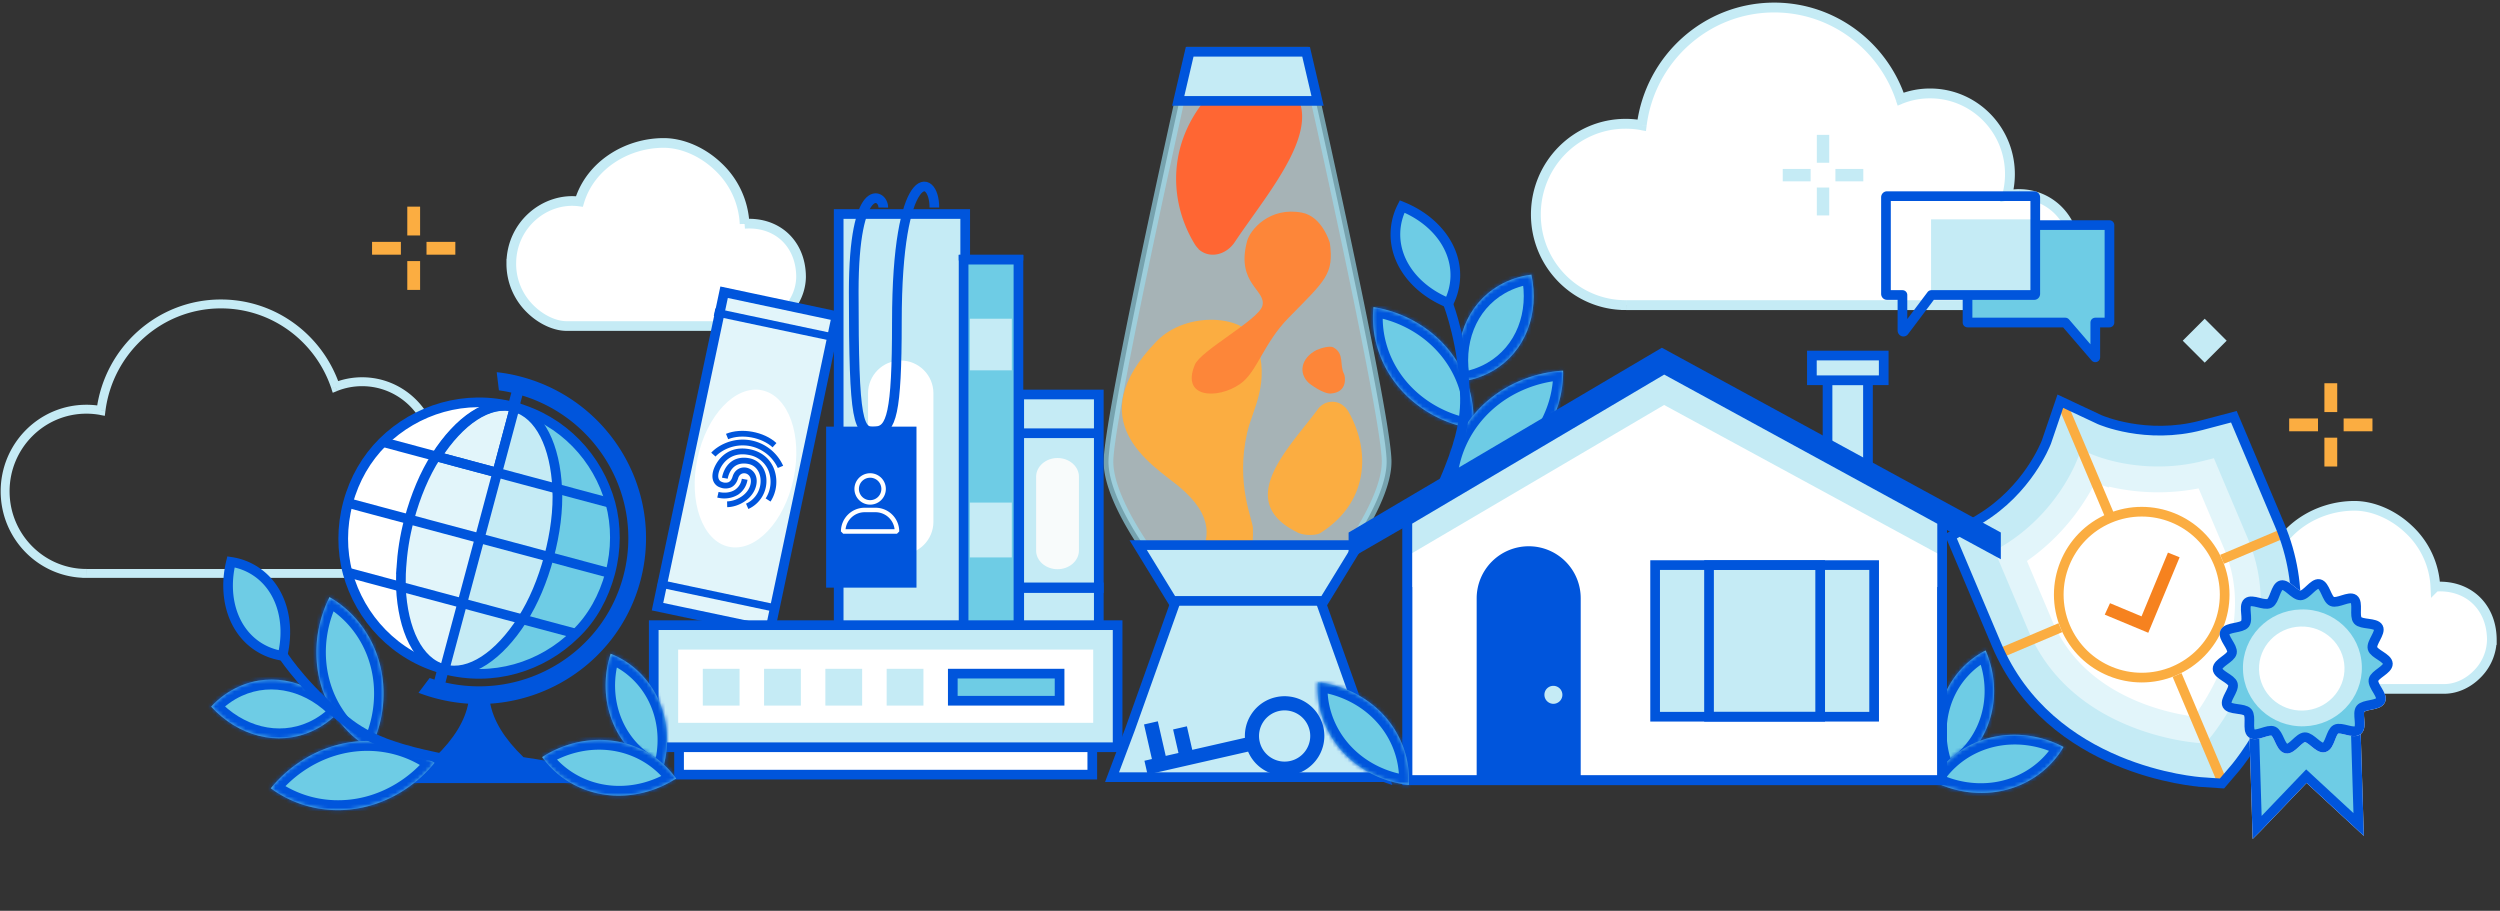 <svg xmlns="http://www.w3.org/2000/svg" width="667" height="243" fill="none" viewBox="0 0 667 243">
  <rect x="0" y="0" width="667" height="243" fill="#333333" stroke="none"/>
  <path fill="#fff" fill-rule="evenodd" d="M433.825 81.403h-.109c-13.227 0-23.946-10.829-23.946-24.187s10.719-24.191 23.946-24.191c1.441 0 2.879.13 4.296.39 2.232-17.712 17.204-31.407 35.344-31.407 15.668 0 28.978 10.221 33.747 24.419a21.116 21.116 0 0 1 7.836-1.5c11.77 0 21.313 9.625 21.313 21.526 0 1.92-.253 3.833-.753 5.688a14.798 14.798 0 1 1 3.273 29.258H433.825v.004Z" clip-rule="evenodd"/>
  <path fill="#C5EBF5" d="M433.834 81.42h1.313v-1.312h-1.313v1.312Zm4.174-47.989-.236 1.291 1.365.25.175-1.374-1.304-.166Zm69.091-7-1.243.438.438 1.312 1.286-.516-.481-1.234Zm28.396 25.718-1.269-.341-.573 2.113 2.135-.494-.293-1.278Zm3.041 29.254V80.09h-1.313v1.313h1.313Zm0 0v1.312h1.312v-1.312h-1.312Zm-104.715 0h-1.313v1.312h1.313v-1.312Zm0-1.313h-.105v2.625h.118l-.013-2.625Zm-.105 0c-12.487 0-22.634-10.23-22.634-22.874h-2.625c0 14.07 11.297 25.5 25.259 25.5V80.09Zm-22.634-22.874c0-12.65 10.147-22.879 22.634-22.879v-2.625c-13.962 0-25.259 11.433-25.259 25.504h2.625Zm22.634-22.879c1.362 0 2.721.123 4.06.368l.473-2.582a24.997 24.997 0 0 0-4.533-.411v2.625Zm5.6-.757c2.149-17.063 16.583-30.26 34.04-30.26V.696c-18.814 0-34.333 14.207-36.648 32.557l2.608.328Zm34.04-30.26c15.082 0 27.906 9.836 32.505 23.527l2.485-.836C503.406 11.297 489.615.695 473.343.695l.013 2.626Zm34.233 24.327a19.749 19.749 0 0 1 7.351-1.409v-2.625c-2.848-.003-5.67.54-8.314 1.597l.963 2.437Zm7.351-1.409c11.034 0 19.999 9.036 19.999 20.215h2.625c0-12.601-10.115-22.84-22.624-22.84v2.625Zm19.999 20.215a20.53 20.53 0 0 1-.709 5.35l2.534.683c.532-1.967.801-3.996.8-6.033h-2.625Zm.853 6.97a13.385 13.385 0 0 1 2.98-.337V50.46c-1.202 0-2.4.136-3.57.407l.59 2.555Zm2.98-.337a13.436 13.436 0 0 1 12.368 8.36 13.433 13.433 0 0 1 .994 5.146h2.625a16.057 16.057 0 0 0-15.978-16.127l-.009 2.62Zm13.362 13.506a13.43 13.43 0 0 1-13.353 13.502v2.626a16.058 16.058 0 0 0 15.978-16.128h-2.625Zm-13.353 13.502h-.215l-.039 2.626h.254v-2.626Zm-.232 0H433.834v2.626h104.715v-2.626ZM23.16 153.004h1.189v-1.189H23.16v1.189Zm3.78-43.457-.214 1.169 1.236.225.159-1.244-1.18-.15Zm62.567-6.34-1.126.397.397 1.188 1.164-.467-.435-1.118Zm25.714 23.29-1.149-.309-.519 1.914 1.934-.448-.266-1.157Zm2.754 26.491v-1.189h-1.189v1.189h1.189Zm0 0v1.189h1.189v-1.189h-1.189Zm-94.826 0h-1.19v1.189h1.19v-1.189Zm0-1.189h-.096v2.378h.107l-.012-2.378Zm-.096 0c-11.308 0-20.496-9.263-20.496-20.714H.18c0 12.742 10.23 23.092 22.873 23.092v-2.378ZM2.557 131.085c0-11.454 9.188-20.718 20.496-20.718v-2.377C10.41 107.99.18 118.343.18 131.085h2.377Zm20.496-20.718c1.233 0 2.464.111 3.677.333l.428-2.338a22.604 22.604 0 0 0-4.105-.372v2.377Zm5.072-.685C30.07 94.229 43.142 82.279 58.95 82.279v-2.377c-17.037 0-31.09 12.865-33.187 29.482l2.362.298ZM58.95 82.279c13.658 0 25.271 8.907 29.435 21.305l2.25-.757c-4.471-13.325-16.96-22.925-31.695-22.925l.011 2.377Zm31 22.03a17.877 17.877 0 0 1 6.657-1.276v-2.377a20.2 20.2 0 0 0-7.528 1.446l.871 2.207Zm6.657-1.276c9.993 0 18.111 8.182 18.111 18.305h2.377c0-11.411-9.16-20.682-20.488-20.682v2.377Zm18.111 18.305c0 1.637-.216 3.266-.642 4.846l2.294.618a20.87 20.87 0 0 0 .725-5.464h-2.377Zm.773 6.312c.885-.203 1.79-.305 2.698-.305v-2.377a14.3 14.3 0 0 0-3.233.368l.535 2.314Zm2.698-.305a12.161 12.161 0 0 1 12.1 12.231h2.378a14.544 14.544 0 0 0-14.47-14.604l-.008 2.373Zm12.1 12.231a12.161 12.161 0 0 1-12.092 12.227v2.378a14.54 14.54 0 0 0 14.47-14.605h-2.378Zm-12.092 12.227h-.194l-.036 2.378h.23v-2.378Zm-.21 0H23.16v2.378h94.827v-2.378Z"/>
  <path fill="#fff" stroke="#C5EBF5" stroke-width="2.582" d="M213.724 73.952c0-4.646-1.723-8.479-4.641-11.027-2.7-2.338-6.346-3.507-10.429-3.208a22.338 22.338 0 0 0-7.18-15.377c-4.167-3.932-9.558-6.203-14.395-6.203-9.897 0-19.598 5.989-22.494 15.618-9.032-1.205-18.171 6.131-18.171 16.6a16.852 16.852 0 0 0 5.132 12.133c2.9 2.847 6.586 4.498 9.638 4.498h49.804c3.396 0 6.578-1.624 8.893-4.016a13.228 13.228 0 0 0 3.843-9.018Zm451.101 96.815c0-4.646-1.722-8.479-4.641-11.027-2.699-2.338-6.345-3.507-10.428-3.208a22.341 22.341 0 0 0-7.18-15.377c-4.168-3.932-9.558-6.203-14.395-6.203-9.898 0-19.599 5.989-22.495 15.618-9.032-1.205-18.17 6.131-18.17 16.6a16.836 16.836 0 0 0 5.131 12.133c2.901 2.847 6.587 4.498 9.639 4.498h49.804c3.396 0 6.577-1.624 8.893-4.016a13.222 13.222 0 0 0 3.842-9.018Z"/>
  <path fill="#0055DC" fill-rule="evenodd" d="M139.132 100.541c23.887 6.401 38.067 30.772 31.719 54.466-6.342 23.667-30.835 37.676-54.695 31.283a45.756 45.756 0 0 1-4.499-1.456l2.967-3.944 1.29.429.6-2.237c-.549-.258-.901-.52-.838-.754a78.22 78.22 0 0 0 4.877 1.307c-.063.234-.498.285-1.103.234l-.599 2.237c20.87 4.756 41.904-7.671 47.438-28.322 5.54-20.676-6.463-41.955-26.922-48.246l-.599 2.237c.549.259.9.52.838.754a53.032 53.032 0 0 0-4.877-1.307c.063-.234.498-.284 1.102-.234l.6-2.237c-1.108-.269-2.211-.453-3.321-.611l-.586-4.84a42.28 42.28 0 0 1 6.608 1.241Z" clip-rule="evenodd"/>
  <path fill="#0055DC" fill-rule="evenodd" d="M139.662 202.011c3.006.606 12.747 1.08 13.498 6.088h-50.609c.751-5.008 10.492-5.508 13.497-6.088 5.099-4.902 8.077-9.778 8.936-14.654.939.053 1.905.106 2.871.106s1.932-.027 2.872-.106c.858 4.876 3.837 9.752 8.935 14.654Z" clip-rule="evenodd"/>
  <path fill="#0055DC" fill-rule="evenodd" d="M102.182 208.098h51.342c.245 0 .463.162.463.344v.485h-52.268v-.485c0-.182.218-.344.463-.344Z" clip-rule="evenodd"/>
  <path fill="#fff" d="m92.838 134.193 16.333 4.376c1.68-6.269 4.141-12.153 7.161-16.825l-14.023-3.757c-4.505 4.274-7.747 9.771-9.47 16.206Z"/>
  <path fill="#fff" d="m109.171 138.57-16.333-4.377c-1.68 6.269-1.666 12.816-.067 18.726l14.024 3.757c.067-1.573.015-3.355.082-4.928.446-4.302 1.056-8.559 2.294-13.178Zm-6.865-20.583 14.024 3.757c6.084-9.51 13.924-15.012 20.854-13.156-12.869-3.448-25.944.475-34.878 9.399Z"/>
  <path fill="#fff" d="m107.003 156.554-14.024-3.757c3.32 12.029 12.638 22.129 25.671 25.622-6.973-1.692-11.221-10.257-11.647-21.865Z"/>
  <path fill="#E2F5FA" d="m109.17 138.569 18.808 5.039 4.686-17.488-16.168-4.332c-3.02 4.672-5.602 10.346-7.326 16.781Z"/>
  <path fill="#E2F5FA" d="m127.977 143.607-18.808-5.039c-1.194 4.454-2.058 8.997-2.294 13.178-.112 1.738-.059 3.521-.082 4.929l16.333 4.376 4.686-17.488.165.044Z"/>
  <path fill="#E2F5FA" d="m123.336 160.931-16.168-4.333c.514 11.278 4.553 19.964 11.482 21.821l4.686-17.488Z"/>
  <path fill="#E2F5FA" stroke="#0055DC" stroke-width="2.582" d="M137.348 108.632c-6.93-1.857-14.77 3.646-20.854 13.156l16.168 4.332 4.686-17.488Z"/>
  <path fill="#C5EBF5" d="m123.336 160.932-4.686 17.488c6.929 1.857 14.769-3.646 20.854-13.156l-16.168-4.332Z"/>
  <path fill="#C5EBF5" d="m127.978 143.609-4.686 17.488 16.168 4.332c3.021-4.672 5.481-10.555 7.161-16.825l-18.643-4.995Zm4.687-17.489-4.686 17.488 18.808 5.04c1.68-6.27 2.49-12.595 2.211-18.151l-16.333-4.377Z"/>
  <path fill="#C5EBF5" d="m137.351 108.633-4.686 17.488 16.169 4.332c-.471-11.443-4.553-19.964-11.483-21.82Z"/>
  <path fill="#6ECCE5" d="M137.348 108.633c6.929 1.857 10.967 10.542 11.482 21.82l14.023 3.758c-3.11-12.151-12.637-22.13-25.505-25.578Zm2.155 56.63c-6.085 9.51-13.925 15.013-20.854 13.156 13.033 3.492 26.153-.596 35.042-9.354l-14.188-3.802Zm0 0 14.024 3.757c4.505-4.274 7.625-9.981 9.305-16.25l-16.333-4.376c-1.603 6.643-4.02 12.361-6.996 16.869Z"/>
  <path fill="#6ECCE5" d="m162.852 134.21-14.023-3.758c.279 5.557-.531 11.882-2.211 18.151l16.333 4.377c1.724-6.435 1.665-12.816-.099-18.77Z"/>
  <path stroke="#0055DC" stroke-miterlimit="10" stroke-width="2.582" d="M92.836 134.192c-1.68 6.27-1.665 12.816-.066 18.726 3.32 12.03 12.637 22.13 25.671 25.622 13.033 3.493 26.153-.596 35.042-9.354 4.505-4.274 7.626-9.981 9.305-16.25 1.68-6.269 1.666-12.816.067-18.726-3.32-12.029-12.637-22.13-25.671-25.622-13.033-3.492-26.153.596-35.042 9.354-4.34 4.319-7.582 9.816-9.306 16.25Z"/>
  <path stroke="#0055DC" stroke-miterlimit="10" stroke-width="2.582" d="M107.042 151.791c-.112 1.738-.059 3.521-.083 4.929.515 11.278 4.553 19.964 11.483 21.82 6.929 1.857 14.769-3.646 20.854-13.156 3.02-4.672 5.48-10.555 7.16-16.824 1.68-6.27 2.491-12.595 2.212-18.152-.515-11.278-4.554-19.963-11.483-21.82-6.929-1.857-14.769 3.646-20.854 13.156-3.02 4.672-5.481 10.556-7.16 16.825-1.238 4.619-1.848 8.876-2.129 13.222Z"/>
  <path stroke="#0055DC" stroke-miterlimit="10" stroke-width="2.582" d="m162.953 152.979-16.333-4.376-18.643-4.995-18.808-5.04-16.333-4.376"/>
  <path stroke="#0055DC" stroke-miterlimit="10" stroke-width="2.582" d="m137.348 108.632-4.686 17.488-4.686 17.488-4.642 17.323-4.686 17.488"/>
  <path stroke="#0055DC" stroke-miterlimit="10" stroke-width="2.582" d="m162.855 134.21-14.023-3.758-16.168-4.332-16.333-4.376-14.024-3.758m51.22 51.035-14.023-3.757-16.168-4.332-16.333-4.377-14.024-3.757"/>
  <path fill="#E2F5FA" stroke="#99DBED" stroke-width="2.582" d="m369.947 122.738.001.005c.098 2.939-.813 6.411-2.327 10.045-1.505 3.614-3.563 7.284-5.651 10.585a119.943 119.943 0 0 1-8.015 11.141h-42.211a109.814 109.814 0 0 1-2.246-2.859 119.943 119.943 0 0 1-5.769-8.282c-2.089-3.301-4.146-6.971-5.651-10.585-1.514-3.633-2.425-7.106-2.327-10.044.118-3.496 1.536-12.078 3.639-23.126 2.093-10.995 4.84-24.306 7.572-37.171a4344.561 4344.561 0 0 1 7.484-34.474 4556.34 4556.34 0 0 1 2.455-11.037l.687-3.061.016-.07h30.491l.016.07.689 3.062a4017.33 4017.33 0 0 1 2.461 11.037 4194.434 4194.434 0 0 1 7.498 34.473c2.737 12.865 5.485 26.176 7.575 37.17 2.101 11.049 3.51 19.629 3.613 23.121Z" opacity=".66"/>
  <path fill="#FBAD41" d="M334.286 141.024c.122 4.764-.611 9.04-2.81 11.605-.794.916-1.771 1.588-2.993 2.077-.855.305-1.771.427-2.626.427-20.523-.366 8.856-8.795-11.544-25.531-7.086-5.741-26.387-17.285-5.742-38.541 8.124-8.368 24.188-7.024 26.692.366 3.665 10.934-1.038 17.591-2.504 23.943-3.176 13.865 1.527 23.272 1.527 25.654Z"/>
  <path fill="#F63" d="M319.747 66.385a6.602 6.602 0 0 1-.978-1.222c-8.062-13.193-7.39-32.066 9.895-45.443 1.222-1.1 5.986-1.954 8.49-.733.122.061.184.122.306.122 21.927 8.551 2.26 30.051-8.002 45.443-2.382 3.604-6.902 4.52-9.711 1.894.061 0 0-.061 0-.061Z"/>
  <path fill="#FBAD41" d="M358.96 108.714c.244.305.489.611.733.977 6.047 10.506 5.558 24.31-7.391 32.494-.916.672-4.459.855-6.352-.244a.462.462 0 0 0-.244-.122c-16.37-8.429-1.711-22.355 5.924-32.678 1.772-2.382 5.192-2.626 7.208-.488.061 0 .122 0 .122.061Z"/>
  <path fill="#FD8639" d="M347.355 56.734c5.436 1.038 7.39 7.94 7.452 8.063 1.099 8.368-1.1 9.895-10.995 19.973-6.78 6.902-8.429 14.598-13.01 17.713-5.924 4.092-15.758 3.787-12.032-5.131 1.405-3.726 16.919-11.972 18.018-15.697 1.222-4.276-7.085-5.864-4.092-17.225.794-3.176 6.108-9.345 14.659-7.696Zm7.763 48.253c-2.077.183-5.742-2.626-5.864-2.749-2.993-2.687-2.076-6.78 2.016-8.856 1.221-.55 3.665-1.222 4.52-.672 2.993 1.71 1.527 4.703 2.809 7.085.245.428 1.161 4.826-3.481 5.192Z"/>
  <path fill="#C5EBF5" stroke="#0055DC" stroke-width="2.582" d="M346.007 13.805h2.457l3.062 13.115h-37.18l3.062-13.115h28.599Zm23.301 193.543H296.69l4.791-12.73.004-.01.004-.011 12.339-34.571.204-.571-.31-.522-7.799-13.136h54.152l-7.799 13.136-.31.522.204.571 12.339 34.571.003.011.004.01 4.792 12.73Z"/>
  <path fill="#C5EBF5" stroke="#0055DC" stroke-width="2.582" d="m362.394 145.431-9.121 14.886h-40.488l-9.121-14.886h58.73Z"/>
  <path fill="#C5EBF5" d="M488.038 35.981h-3.308v7.441h3.308v-7.441Zm9.095 9.095h-7.442v3.307h7.442v-3.307Zm-9.095 4.96h-3.308v7.441h3.308v-7.44Zm-4.96-4.96h-7.441v3.307h7.441v-3.307Z"/>
  <path fill="#FBAD41" d="M112.082 55.132h-3.418v7.69h3.418v-7.69Zm9.401 9.398h-7.69v3.419h7.69V64.53Zm-9.401 5.128h-3.418v7.69h3.418v-7.69Zm-5.126-5.128h-7.69v3.419h7.69V64.53Zm516.614 37.718h-3.418v7.69h3.418v-7.69Zm9.402 9.399h-7.691v3.418h7.691v-3.418Zm-9.402 5.127h-3.418v7.691h3.418v-7.691Zm-5.126-5.127h-7.69v3.418h7.69v-3.418Z"/>
  <mask id="a" fill="#fff">
    <path fill-rule="evenodd" d="M519.082 206.159c-3.944-9.088-2.759-19.863 3.868-27.339a22.957 22.957 0 0 1 6.818-5.278c3.944 9.088 2.759 19.862-3.868 27.338a22.977 22.977 0 0 1-6.818 5.279Z" clip-rule="evenodd"/>
  </mask>
  <path fill="#6ECCE5" fill-rule="evenodd" d="M519.082 206.159c-3.944-9.088-2.759-19.863 3.868-27.339a22.957 22.957 0 0 1 6.818-5.278c3.944 9.088 2.759 19.862-3.868 27.338a22.977 22.977 0 0 1-6.818 5.279Z" clip-rule="evenodd"/>
  <path fill="#0055DC" d="m519.082 206.159-2.304 1.078 1.075 2.477 2.342-1.186-1.113-2.369Zm10.686-32.617 2.304-1.079-1.075-2.477-2.342 1.187 1.113 2.369Zm-8.381 31.539c-3.565-8.212-2.456-17.838 3.424-24.471l-3.722-3.58c-7.374 8.319-8.636 20.242-4.311 30.207l4.609-2.156Zm3.424-24.471a20.448 20.448 0 0 1 6.069-4.7l-2.225-4.737a25.498 25.498 0 0 0-7.566 5.857l3.722 3.58Zm2.652-5.99c3.565 8.211 2.456 17.837-3.424 24.471l3.722 3.579c7.374-8.319 8.636-20.242 4.311-30.207l-4.609 2.157Zm-3.424 24.471a20.444 20.444 0 0 1-6.069 4.699l2.225 4.738a25.502 25.502 0 0 0 7.566-5.858l-3.722-3.579Z" mask="url(#a)"/>
  <mask id="b" fill="#fff">
    <path fill-rule="evenodd" d="M515.504 208.314c4.985-8.54 14.944-13.563 25.862-11.996a28.572 28.572 0 0 1 9.185 2.969c-4.985 8.539-14.943 13.562-25.861 11.995a28.568 28.568 0 0 1-9.186-2.968Z" clip-rule="evenodd"/>
  </mask>
  <path fill="#6ECCE5" fill-rule="evenodd" d="M515.504 208.314c4.985-8.54 14.944-13.563 25.862-11.996a28.572 28.572 0 0 1 9.185 2.969c-4.985 8.539-14.943 13.562-25.861 11.995a28.568 28.568 0 0 1-9.186-2.968Z" clip-rule="evenodd"/>
  <path fill="#0055DC" d="m515.504 208.314-2.227-1.408-1.388 2.378 2.534 1.325 1.081-2.295Zm35.047-9.027 2.227 1.407 1.388-2.378-2.534-1.325-1.081 2.296Zm-32.82 10.434c4.489-7.689 13.489-12.254 23.406-10.831l.457-5.143c-11.919-1.711-22.835 3.769-28.317 13.159l4.454 2.815Zm23.406-10.831a25.923 25.923 0 0 1 8.334 2.692l2.161-4.591a31.229 31.229 0 0 0-10.038-3.244l-.457 5.143Zm7.188-1.011c-4.489 7.689-13.49 12.255-23.407 10.831l-.457 5.144c11.919 1.711 22.835-3.769 28.317-13.16l-4.453-2.815Zm-23.407 10.831a25.908 25.908 0 0 1-8.333-2.691l-2.162 4.59a31.238 31.238 0 0 0 10.038 3.245l.457-5.144Z" mask="url(#b)"/>
  <path fill="#C5EBF5" stroke="#0055DC" stroke-width="2.582" d="M257.518 57.097h-33.761v110.254h33.761V57.097Z"/>
  <path fill="#fff" d="M240.317 147.947c4.818 0 8.718-3.947 8.718-8.719v-34.323c0-4.818-3.946-8.719-8.718-8.719-4.818 0-8.719 3.947-8.719 8.719v34.323c-.046 4.772 3.901 8.719 8.719 8.719Z"/>
  <path fill="#E2F5FA" stroke="#0055DC" stroke-width="2.582" d="m223.175 84.337-29.987-6.37-17.767 83.892 30.036 6.333 17.718-83.855Z"/>
  <path fill="#0055DC" d="m190.863 82.282 32.68 6.919-.425 2.008-32.68-6.919.425-2.008Zm-15.138 72.348 32.048 6.785-.416 1.967-32.049-6.785.417-1.967Z"/>
  <path fill="#fff" d="M194.482 145.879c-7.079-1.498-10.839-12.059-8.398-23.587 2.44-11.528 10.157-19.659 17.236-18.16 7.078 1.498 10.838 12.059 8.398 23.587-2.441 11.528-10.158 19.659-17.236 18.16Z"/>
  <path fill="#0055DC" d="M220.41 113.826h24.108v42.957H220.41z"/>
  <path stroke="#0055DC" stroke-miterlimit="10" stroke-width="2.582" d="M249.289 55.378c0-9.725-10.001-10.947-10.001 30.506 0 24.685-1.514 28.808-5.578 29.221-4.741.505-5.936-1.97-5.936-37.249 0-30.004 7.928-26.24 7.889-22.478"/>
  <path fill="#0055DC" d="m194.277 117.178-.582-1.43c4.123-1.697 10.162-.593 13.46 2.461l-1.033 1.138c-2.914-2.681-8.22-3.651-11.845-2.169Z"/>
  <path fill="#0055DC" d="M200.366 117.49a11.854 11.854 0 0 1 8.578 6.784l-1.43.583a10.433 10.433 0 0 0-7.426-5.846c-4.56-.834-7.997 1.467-9.183 2.798l-1.148-1.023c1.377-1.559 5.376-4.252 10.609-3.296Z"/>
  <path fill="#0055DC" d="M199.936 119.838c3.006.55 5.298 2.316 6.45 4.974a9.712 9.712 0 0 1-.809 9.002l-1.301-.834a8.16 8.16 0 0 0 .694-7.555 6.93 6.93 0 0 0-5.312-4.067c-5.287-.966-7.505 3.11-7.913 4.763-.476 1.939.602 2.376.811 2.438l.118.045a2.346 2.346 0 0 0 1.692.046c.484-.222.851-.724 1.085-1.49.64-2.102 2.456-2.693 3.847-2.352 1.53.374 2.966 1.928 2.502 4.467-.669 3.66-4.567 5.991-7.781 6.039l-.032-1.545c2.272-.028 5.731-1.698 6.293-4.772.285-1.562-.471-2.474-1.347-2.685-.688-.169-1.631.071-2.005 1.298-.374 1.228-1.026 2.044-1.941 2.454a3.865 3.865 0 0 1-2.889-.03c-.968-.291-2.532-1.531-1.855-4.266.507-2.064 3.232-7.111 9.693-5.93Z"/>
  <path fill="#0055DC" d="M202.893 127.609c-.257-2.073-1.477-3.502-3.286-3.833-4.252-.777-5.253 2.826-5.458 3.947l-1.52-.278c.532-2.907 2.749-6.013 7.256-5.189 2.474.453 4.213 2.436 4.556 5.153a8.21 8.21 0 0 1-4.777 8.388l-.625-1.415a6.647 6.647 0 0 0 3.854-6.773Z"/>
  <path fill="#0055DC" d="M196.101 130.672a4.259 4.259 0 0 0 1.814-2.94l1.52.278a5.832 5.832 0 0 1-2.486 3.948 7.129 7.129 0 0 1-5.171.877l-.414-.076.35-1.507c1.643.379 3.244.169 4.387-.58Z"/>
  <path fill="#fff" d="M233.59 135.462h-2.896a6.34 6.34 0 0 0-6.335 6.332l.599.598h14.362l.599-.598a6.342 6.342 0 0 0-6.329-6.332Zm-7.998 5.733a5.146 5.146 0 0 1 5.102-4.536h2.896a5.141 5.141 0 0 1 5.087 4.536h-13.085Zm6.562-6.558a4.192 4.192 0 0 0 3.87-2.586 4.186 4.186 0 0 0-.908-4.565 4.19 4.19 0 0 0-4.565-.908 4.184 4.184 0 0 0-2.586 3.87 4.188 4.188 0 0 0 4.189 4.189Zm0-7.181a2.988 2.988 0 0 1 2.764 1.847 2.992 2.992 0 1 1-2.764-1.847Z"/>
  <mask id="c" fill="#fff">
    <path fill-rule="evenodd" d="M98.84 199.776c5.397-10.832 4.645-24.051-2.959-33.598a28.065 28.065 0 0 0-7.978-6.879c-5.398 10.833-4.646 24.052 2.958 33.599a28.048 28.048 0 0 0 7.978 6.878Z" clip-rule="evenodd"/>
  </mask>
  <path fill="#6ECCE5" fill-rule="evenodd" d="M98.84 199.776c5.397-10.832 4.645-24.051-2.959-33.598a28.065 28.065 0 0 0-7.978-6.879c-5.398 10.833-4.646 24.052 2.958 33.599a28.048 28.048 0 0 0 7.978 6.878Z" clip-rule="evenodd"/>
  <path fill="#0055DC" d="m98.84 199.776 2.244 1.199-1.204 2.416-2.276-1.308 1.236-2.307Zm-10.937-40.477-2.245-1.198 1.205-2.416 2.275 1.307-1.235 2.307Zm8.692 39.279c4.972-9.977 4.235-22.045-2.666-30.711l3.905-3.378c8.305 10.427 9.073 24.798 3.25 36.486l-4.489-2.397Zm-2.666-30.711a25.54 25.54 0 0 0-7.262-6.261l2.471-4.614a30.592 30.592 0 0 1 8.696 7.497l-3.905 3.378Zm-3.782-7.37c-4.971 9.977-4.235 22.046 2.667 30.711l-3.906 3.379c-8.305-10.428-9.073-24.798-3.25-36.486l4.489 2.396Zm2.667 30.711a25.508 25.508 0 0 0 7.261 6.261l-2.471 4.614a30.587 30.587 0 0 1-8.696-7.496l3.906-3.379Z" mask="url(#c)"/>
  <mask id="d" fill="#fff">
    <path fill-rule="evenodd" d="M115.931 203.521c-9.718-7.175-23.317-8.002-34.81-.972a34.902 34.902 0 0 0-8.873 7.765c9.718 7.175 23.317 8.002 34.81.971a34.878 34.878 0 0 0 8.873-7.764Z" clip-rule="evenodd"/>
  </mask>
  <path fill="#6ECCE5" fill-rule="evenodd" d="M115.931 203.521c-9.718-7.175-23.317-8.002-34.81-.972a34.902 34.902 0 0 0-8.873 7.765c9.718 7.175 23.317 8.002 34.81.971a34.878 34.878 0 0 0 8.873-7.764Z" clip-rule="evenodd"/>
  <path fill="#0055DC" d="m115.931 203.521 1.489-2.173 2.215 1.635-1.804 2.219-1.9-1.681Zm-43.683 6.793-1.489 2.173-2.215-1.636 1.804-2.218 1.9 1.681Zm42.193-4.62c-8.925-6.59-21.463-7.376-32.094-.873l-2.453-4.544c12.356-7.558 27.016-6.689 37.526 1.071l-2.979 4.346Zm-32.094-.873a32.258 32.258 0 0 0-8.199 7.174l-3.8-3.362a37.545 37.545 0 0 1 9.546-8.356l2.453 4.544Zm-8.61 3.32c8.925 6.59 21.464 7.375 32.095.872l2.452 4.544c-12.356 7.559-27.015 6.69-37.525-1.07l2.978-4.346Zm32.095.872a32.228 32.228 0 0 0 8.198-7.173l3.801 3.362a37.56 37.56 0 0 1-9.547 8.355l-2.452-4.544Z" mask="url(#d)"/>
  <mask id="e" fill="#fff">
    <path fill-rule="evenodd" d="M56.33 188.531c7.178 7.815 17.69 10.754 26.967 6.528 2.788-1.27 5.232-3.081 7.283-5.292-7.177-7.815-17.689-10.755-26.966-6.529-2.79 1.27-5.232 3.081-7.283 5.293Z" clip-rule="evenodd"/>
  </mask>
  <path fill="#6ECCE5" fill-rule="evenodd" d="M56.33 188.531c7.178 7.815 17.69 10.754 26.967 6.528 2.788-1.27 5.232-3.081 7.283-5.292-7.177-7.815-17.689-10.755-26.966-6.529-2.79 1.27-5.232 3.081-7.283 5.293Z" clip-rule="evenodd"/>
  <path fill="#0055DC" d="m56.33 188.531-1.858 1.865-1.648-1.794 1.728-1.864 1.779 1.793Zm34.25 1.236 1.858-1.866 1.648 1.795-1.727 1.863-1.78-1.792Zm-32.39-3.102c6.617 7.206 16.062 9.682 24.18 5.985l1.854 4.819c-10.438 4.753-22.015 1.351-29.752-7.073l3.717-3.731Zm24.18 5.985c2.458-1.12 4.614-2.717 6.43-4.675l3.559 3.584c-2.286 2.464-5.016 4.49-8.135 5.91l-1.855-4.819Zm6.351-1.018c-6.618-7.206-16.063-9.682-24.18-5.985l-1.854-4.819c10.437-4.753 22.015-1.351 29.751 7.073l-3.717 3.731Zm-24.18-5.985c-2.459 1.12-4.615 2.717-6.431 4.676l-3.558-3.585c2.285-2.464 5.016-4.489 8.135-5.91l1.854 4.819Z" mask="url(#e)"/>
  <path stroke="#0055DC" stroke-linecap="square" stroke-linejoin="round" stroke-width="2.582" d="M75.81 175.295s6.349 9.632 17.628 18c11.635 8.632 27.98 8.307 35.048 12.388l.045.026"/>
  <path fill="#6ECCE5" fill-rule="evenodd" d="M61.626 149.908c-2.19 9.027.309 17.996 7.086 22.505a16.373 16.373 0 0 0 6.644 2.552c2.189-9.027-.31-17.997-7.087-22.505a16.358 16.358 0 0 0-6.643-2.552Z" clip-rule="evenodd"/>
  <path fill="#0055DC" d="m61.626 149.908-1.25-.311.278-1.147 1.16.177-.188 1.281Zm13.73 25.057 1.25.31-.278 1.147-1.16-.176.188-1.281Zm-12.48-24.747c-2.1 8.662.348 16.993 6.543 21.115l-1.414 2.16c-7.36-4.896-9.906-14.504-7.63-23.896l2.5.621Zm6.543 21.115a15.083 15.083 0 0 0 6.126 2.351l-.378 2.562a17.662 17.662 0 0 1-7.162-2.753l1.414-2.16Zm4.687 3.321c2.1-8.662-.349-16.993-6.544-21.114l1.414-2.16c7.36 4.895 9.907 14.503 7.63 23.895l-2.5-.621Zm-6.544-21.114a15.068 15.068 0 0 0-6.125-2.351l.377-2.562a17.633 17.633 0 0 1 7.162 2.753l-1.414 2.16Z"/>
  <mask id="f" fill="#fff">
    <path fill-rule="evenodd" d="M392.988 114.384c-11.95-1.915-22.262-10.22-25.6-21.959a28.059 28.059 0 0 1-.95-10.492c11.949 1.916 22.261 10.221 25.599 21.96a28.036 28.036 0 0 1 .951 10.491Z" clip-rule="evenodd"/>
  </mask>
  <path fill="#6ECCE5" fill-rule="evenodd" d="M392.988 114.384c-11.95-1.915-22.262-10.22-25.6-21.959a28.059 28.059 0 0 1-.95-10.492c11.949 1.916 22.261 10.221 25.599 21.96a28.036 28.036 0 0 1 .951 10.491Z" clip-rule="evenodd"/>
  <path fill="#0055DC" d="m392.988 114.384-.332 2.522 2.666.428.261-2.612-2.595-.338Zm-26.55-32.45.331-2.523-2.665-.427-.261 2.612 2.595.337Zm26.882 29.928c-11.006-1.764-20.392-9.387-23.422-20.042l-5.02 1.21c3.646 12.822 14.885 21.81 27.778 23.876l.664-5.044ZM369.898 91.82a25.524 25.524 0 0 1-.865-9.549l-5.19-.675a30.573 30.573 0 0 0 1.035 11.434l5.02-1.21Zm-3.792-7.364c11.006 1.764 20.391 9.386 23.421 20.042l5.02-1.21c-3.646-12.822-14.884-21.81-27.778-23.877l-.663 5.045Zm23.421 20.042a25.523 25.523 0 0 1 .866 9.548l5.19.676a30.591 30.591 0 0 0-1.036-11.434l-5.02 1.21Z" mask="url(#f)"/>
  <mask id="g" fill="#fff">
    <path fill-rule="evenodd" d="M386.084 130.461c-.179-12.078 7.063-23.617 19.469-28.872a34.892 34.892 0 0 1 11.479-2.696c.179 12.078-7.063 23.617-19.469 28.872a34.892 34.892 0 0 1-11.479 2.696Z" clip-rule="evenodd"/>
  </mask>
  <path fill="#6ECCE5" fill-rule="evenodd" d="M386.084 130.461c-.179-12.078 7.063-23.617 19.469-28.872a34.892 34.892 0 0 1 11.479-2.696c.179 12.078-7.063 23.617-19.469 28.872a34.892 34.892 0 0 1-11.479 2.696Z" clip-rule="evenodd"/>
  <path fill="#0055DC" d="m386.084 130.461-2.634-.054.041 2.753 2.854-.175-.261-2.524Zm30.948-31.568 2.634.054-.041-2.753-2.854.176.261 2.523Zm-28.315 31.622c-.164-11.093 6.495-21.746 17.969-26.606l-2.267-4.64c-13.337 5.65-21.162 18.076-20.969 31.138l5.267.108Zm17.969-26.606a32.218 32.218 0 0 1 10.607-2.492l-.522-5.047a37.55 37.55 0 0 0-12.352 2.9l2.267 4.639Zm7.713-5.07c.164 11.093-6.495 21.746-17.97 26.606l2.268 4.639c13.337-5.649 21.162-18.075 20.969-31.137l-5.267-.108Zm-17.97 26.606a32.206 32.206 0 0 1-10.606 2.492l.522 5.048a37.56 37.56 0 0 0 12.352-2.901l-2.268-4.639Z" mask="url(#g)"/>
  <mask id="h" fill="#fff">
    <path fill-rule="evenodd" d="M408.584 73.267c2.178 10.385-1.549 20.643-10.385 25.729-2.655 1.528-5.549 2.461-8.541 2.842-2.178-10.385 1.549-20.644 10.385-25.73 2.655-1.528 5.549-2.46 8.541-2.841Z" clip-rule="evenodd"/>
  </mask>
  <path fill="#6ECCE5" fill-rule="evenodd" d="M408.584 73.267c2.178 10.385-1.549 20.643-10.385 25.729-2.655 1.528-5.549 2.461-8.541 2.842-2.178-10.385 1.549-20.644 10.385-25.73 2.655-1.528 5.549-2.46 8.541-2.841Z" clip-rule="evenodd"/>
  <path fill="#0055DC" d="m408.584 73.267 2.598-.426-.5-2.385-2.52.321.422 2.49Zm-18.926 28.571-2.599.425.501 2.385 2.52-.321-.422-2.489Zm16.327-28.146c2.009 9.576-1.475 18.698-9.206 23.147l2.84 4.313c9.94-5.721 13.912-17.117 11.563-28.31l-5.197.85Zm-9.206 23.147c-2.341 1.348-4.893 2.172-7.543 2.51l.844 4.978c3.334-.424 6.569-1.466 9.539-3.175l-2.84-4.313Zm-4.522 4.573c-2.009-9.576 1.475-18.697 9.205-23.147l-2.839-4.313c-9.941 5.722-13.912 17.117-11.564 28.311l5.198-.851Zm9.205-23.147c2.342-1.347 4.894-2.171 7.544-2.509l-.844-4.979c-3.334.424-6.57 1.466-9.539 3.175l2.839 4.313Z" mask="url(#h)"/>
  <path stroke="#0055DC" stroke-linecap="square" stroke-linejoin="round" stroke-width="2.582" d="M386.483 81.408s4.138 10.768 4.378 24.811c.249 14.485-9.529 27.588-10.324 35.71l-.005.052"/>
  <path fill="#6ECCE5" fill-rule="evenodd" d="M374.094 55.098c8.615 3.473 14.456 10.725 14.179 18.86a16.372 16.372 0 0 1-1.792 6.89c-8.616-3.474-14.457-10.726-14.179-18.862a16.372 16.372 0 0 1 1.792-6.888Z" clip-rule="evenodd"/>
  <path fill="#0055DC" d="m374.094 55.098.475-1.198-1.095-.44-.531 1.045 1.151.593Zm12.387 25.75-.475 1.197 1.094.44.532-1.046-1.151-.591Zm-12.862-24.553c8.267 3.333 13.618 10.173 13.364 17.61l2.579.107c.302-8.834-6.029-16.498-14.993-20.112l-.95 2.395Zm13.364 17.61a15.074 15.074 0 0 1-1.654 6.35l2.303 1.184a17.64 17.64 0 0 0 1.93-7.427l-2.579-.107Zm-.028 5.745c-8.267-3.333-13.617-10.173-13.363-17.61l-2.58-.107c-.302 8.834 6.03 16.498 14.994 20.112l.949-2.395Zm-13.363-17.61a15.089 15.089 0 0 1 1.653-6.35l-2.302-1.184a17.642 17.642 0 0 0-1.931 7.427l2.58.107Z"/>
  <path fill="#C5EBF5" stroke="#0055DC" stroke-miterlimit="10" stroke-width="1.291" d="M587.684 208.683c-1.661-.105-40.76-2.967-55.035-36.721l-12.194-28.835 7.692-4.631c12.853-7.717 17.598-19.992 17.83-20.566l3.715-10.889 10.498 4.926c.057.023 12.329 5.435 27.118 1.51l8.681-2.292 12.194 28.834c14.275 33.754-10.908 63.801-11.99 65.066l-3.37 3.945-5.139-.347Z"/>
  <path fill="#fff" stroke="#E2F5FA" stroke-width="6.885" d="m557.103 124.631.039-.093.075.03c.479.192 1.151.445 1.997.726a50.626 50.626 0 0 0 7.037 1.766c5.74 1.022 13.626 1.47 22.389-.745l7.868 18.606c5.37 12.696 3.233 24.869-.513 34.203-3.404 8.478-8.045 14.362-9.128 15.673-1.695-.136-9.149-.905-17.603-4.369-9.306-3.814-19.528-10.761-24.898-23.457l-7.868-18.606c7.678-4.739 12.836-10.716 16.097-15.548a51.896 51.896 0 0 0 3.636-6.273c.389-.8.676-1.451.872-1.913Z"/>
  <path stroke="#FBAD41" stroke-width="2.582" d="m549.91 106.949 12.822 30.319m18.112 42.821 12.161 28.757m-.161-59.625 16.253-6.873m-75.64 31.987 16.254-6.873"/>
  <path stroke="#0055DC" stroke-miterlimit="10" stroke-width="2.582" d="M587.688 208.682c-1.661-.105-40.76-2.967-55.035-36.721l-12.194-28.834 7.692-4.632c12.853-7.717 17.598-19.992 17.83-20.566l3.715-10.889 10.498 4.926c.057.023 12.329 5.435 27.118 1.51l8.681-2.292 12.194 28.834c14.275 33.755-10.908 63.801-11.99 65.066l-3.371 3.945-5.138-.347Z"/>
  <circle cx="571.411" cy="158.654" r="22.126" stroke="#FBAD41" stroke-width="2.582" transform="rotate(-22.923 571.411 158.654)"/>
  <path fill="#F6821F" d="m571.363 164.444 7.045-17.011 3.114 1.254-8.362 20.137-11.611-4.836 1.402-3.056 8.412 3.512Z"/>
  <path fill="#C5EBF5" stroke="#0055DC" stroke-miterlimit="10" stroke-width="2.582" d="M498.374 101.452h-10.788v25.781h10.788v-25.781Z"/>
  <path fill="#0055DC" stroke="#0055DC" stroke-miterlimit="10" stroke-width="2.582" d="m443.411 94.26-82.313 48.557v4.217l63.244-36.57 22.12 36.57h49.864l4.15-17.385 32.051 17.385v-4.196L443.411 94.26Z"/>
  <path fill="#fff" stroke="#0055DC" stroke-miterlimit="10" stroke-width="2.582" d="m443.983 98.456-68.499 40.508v69.195h142.677v-69.195l-74.178-40.508Z"/>
  <path fill="#C5EBF5" d="m443.983 98.456-68.499 40.281v13.971l71.041-10.491h41.497l30.139 9.89v-13.37l-74.178-40.28Z"/>
  <path fill="#fff" d="m443.983 108.048-68.499 40.282v8.286h142.677v-8.276l-74.178-40.292Z"/>
  <path fill="#C5EBF5" stroke="#0055DC" stroke-miterlimit="10" stroke-width="2.582" d="M502.575 94.86H483.41v6.592h19.165V94.86Z"/>
  <path fill="#C5EBF5" stroke="#0055DC" stroke-width="2.582" d="M441.586 191.219v-40.453h58.432v40.453h-58.432Z"/>
  <path stroke="#0055DC" stroke-width="2.582" d="M455.969 191.219v-40.453h29.655v40.453h-29.655Z"/>
  <path stroke="#0055DC" stroke-miterlimit="10" stroke-width="2.582" d="m443.983 98.456-68.499 40.508v69.195h142.677v-69.195l-74.178-40.508Z"/>
  <path fill="#0055DC" d="M407.879 147.034a12.565 12.565 0 0 1 8.897 3.698 12.566 12.566 0 0 1 3.666 8.91v48.512h-25.176v-48.512c0-3.344 1.328-6.551 3.693-8.915a12.604 12.604 0 0 1 8.915-3.693h.005Z"/>
  <path stroke="#0055DC" stroke-miterlimit="10" stroke-width="2.582" d="M407.879 147.034a12.565 12.565 0 0 1 8.897 3.698 12.566 12.566 0 0 1 3.666 8.91v48.512h-25.176v-48.512a12.607 12.607 0 0 1 12.613-12.608Z"/>
  <path fill="#C5EBF5" d="M414.452 182.983a2.408 2.408 0 0 1 2.395 2.396 2.412 2.412 0 0 1-2.395 2.4 2.408 2.408 0 0 1-2.401-2.4 2.363 2.363 0 0 1 .697-1.702 2.384 2.384 0 0 1 1.704-.694Z"/>
  <path fill="#6ECCE5" stroke="#0055DC" stroke-width="2.582" d="M271.721 69.277h-14.633v98.059h14.633v-98.06Z"/>
  <path fill="#0055DC" d="M255.797 67.986h17.215v1.52h-17.215v-1.52Z"/>
  <path fill="#C5EBF5" stroke="#0055DC" stroke-width="2.582" d="M293.158 105.25h-21.231v62.086h21.231V105.25Z"/>
  <path fill="#F8FBFB" d="M282.151 151.864c3.157 0 5.712-2.262 5.712-4.997v-19.672c0-2.761-2.585-4.996-5.712-4.996-3.157 0-5.713 2.261-5.713 4.996v19.672c-.03 2.735 2.556 4.997 5.713 4.997Z"/>
  <path fill="#0055DC" d="M270.628 155.423h23.813v2.765h-23.813v-2.765Zm.182-41.126h22.94v2.582h-22.94v-2.582Z"/>
  <path fill="#0055DC" d="M282.079 116.406c3.041 0 5.503-.091 5.503-.2v-.785c0-.111-2.491-.2-5.503-.2-3.042 0-5.504.09-5.504.2v.785c-.029.109 2.462.2 5.504.2Z"/>
  <path fill="#C5EBF5" d="M258.762 85.036h11.188v13.77h-11.188zm0 49.055h11.188v14.63h-11.188z"/>
  <ellipse cx="614.271" cy="177.838" fill="#C5EBF5" stroke="#fff" stroke-width="2.582" rx="18.715" ry="18.397" transform="rotate(-1.75 614.271 177.838)"/>
  <path fill="#6ECCE5" stroke="#fff" stroke-width="2.582" d="m602.208 220.804-1.048-34.326 27.079-.827 1.048 34.326-13.946-12.897-13.133 13.724Z"/>
  <path fill="#6ECCE5" stroke="#0055DC" stroke-width="2.582" d="m602.208 220.804-1.048-34.326 27.079-.827 1.048 34.326-13.946-12.897-13.133 13.724Z"/>
  <ellipse cx="614.271" cy="177.838" fill="#C5EBF5" stroke="#0055DC" stroke-width="2.582" rx="18.715" ry="18.397" transform="rotate(-1.75 614.271 177.838)"/>
  <path fill="#6ECCE5" stroke="#fff" stroke-width="2.582" d="M637.087 177.077c.048 1.579-3.547 2.846-3.843 4.334-.306 1.537 2.526 4.042 1.893 5.439-.643 1.419-4.439 1.027-5.377 2.257-.943 1.237.504 4.709-.693 5.711-1.192.997-4.437-.969-5.838-.252-1.378.707-1.603 4.457-3.142 4.851-1.492.382-3.54-2.776-5.144-2.727-1.605.049-3.457 3.326-4.968 3.036-1.561-.299-2.014-4.029-3.433-4.65-1.442-.632-4.561 1.529-5.811.607-1.257-.926-.024-4.48-1.041-5.658-1.012-1.172-4.776-.548-5.505-1.926-.716-1.355 1.957-4.029 1.558-5.543-.386-1.468-4.052-2.513-4.1-4.092-.048-1.579 3.547-2.847 3.843-4.335.306-1.536-2.526-4.041-1.893-5.438.643-1.42 4.438-1.028 5.377-2.258.943-1.237-.504-4.709.693-5.71 1.194-.997 4.437.969 5.838.251 1.377-.706 1.603-4.457 3.142-4.851 1.491-.382 3.539 2.777 5.144 2.728 1.605-.049 3.456-3.327 4.968-3.036 1.561.299 2.014 4.029 3.433 4.65 1.442.632 4.561-1.528 5.811-.607 1.257.926.024 4.48 1.041 5.658 1.011 1.173 4.776.548 5.504 1.925.717 1.356-1.956 4.029-1.557 5.543.386 1.469 4.052 2.515 4.1 4.093Z"/>
  <path fill="#6ECCE5" stroke="#0055DC" stroke-width="2.582" d="M637.087 177.077c.048 1.579-3.547 2.846-3.843 4.334-.306 1.537 2.526 4.042 1.893 5.439-.643 1.419-4.439 1.027-5.377 2.257-.943 1.237.504 4.709-.693 5.711-1.192.997-4.437-.969-5.838-.252-1.378.707-1.603 4.457-3.142 4.851-1.492.382-3.54-2.776-5.144-2.727-1.605.049-3.457 3.326-4.968 3.036-1.561-.299-2.014-4.029-3.433-4.65-1.442-.632-4.561 1.529-5.811.607-1.257-.926-.024-4.48-1.041-5.658-1.012-1.172-4.776-.548-5.505-1.926-.716-1.355 1.957-4.029 1.558-5.543-.386-1.468-4.052-2.513-4.1-4.092-.048-1.579 3.547-2.847 3.843-4.335.306-1.536-2.526-4.041-1.893-5.438.643-1.42 4.438-1.028 5.377-2.258.943-1.237-.504-4.709.693-5.71 1.194-.997 4.437.969 5.838.251 1.377-.706 1.603-4.457 3.142-4.851 1.491-.382 3.539 2.777 5.144 2.728 1.605-.049 3.456-3.327 4.968-3.036 1.561.299 2.014 4.029 3.433 4.65 1.442.632 4.561-1.528 5.811-.607 1.257.926.024 4.48 1.041 5.658 1.011 1.173 4.776.548 5.504 1.925.717 1.356-1.956 4.029-1.557 5.543.386 1.469 4.052 2.515 4.1 4.093Z"/>
  <ellipse cx="614.281" cy="178.188" fill="#C5EBF5" rx="15.863" ry="15.594" transform="rotate(-1.75 614.281 178.188)"/>
  <ellipse cx="614.107" cy="178.369" fill="#fff" rx="11.407" ry="11.213" transform="rotate(-1.75 614.107 178.369)"/>
  <path fill="#6ECCE5" stroke="#0055DC" stroke-linecap="round" stroke-linejoin="round" stroke-width="2.582" d="M524.938 60.055h37.867v25.996h-3.783v9.29l-7.994-9.29h-26.09V60.055Z"/>
  <path fill="#C5EBF5" d="M541.981 58.524h-26.774v19.55h26.774v-19.55Z"/>
  <path stroke="#0055DC" stroke-linecap="round" stroke-linejoin="round" stroke-width="2.582" d="M543.009 52.643a.343.343 0 0 0-.077-.22.247.247 0 0 0-.187-.09h-39.306a.25.25 0 0 0-.186.091.342.342 0 0 0-.077.22v25.752c0 .082.028.16.077.22a.244.244 0 0 0 .186.09h4.133v9.461a.337.337 0 0 0 .046.177c.03.053.073.093.123.115.05.023.105.027.157.012a.264.264 0 0 0 .135-.096l7.27-9.669h27.442c.07 0 .137-.032.187-.09a.343.343 0 0 0 .077-.22V52.642Z"/>
  <path fill="#C5EBF5" d="m582.352 90.897 5.861-5.861 5.861 5.861-5.86 5.861z"/>
  <path fill="#fff" stroke="#0055DC" stroke-miterlimit="10" stroke-width="2.582" d="m181.175 195.69.001 10.988 110.247-.007v-10.988l-110.248.007Z"/>
  <path fill="#C5EBF5" stroke="#0055DC" stroke-miterlimit="10" stroke-width="2.582" d="M298.181 166.795H174.418v32.569h123.763v-32.569Z"/>
  <path fill="#fff" d="M291.668 192.85v-19.541H180.933v19.541h110.735Z"/>
  <path fill="#C5EBF5" d="M187.504 178.437h9.812v9.812h-9.812zm16.351 0h9.812v9.812h-9.812zm16.352 0h9.812v9.812h-9.812zm16.355 0h9.812v9.812h-9.812z"/>
  <path fill="#6ECCE5" stroke="#0055DC" stroke-width="2.582" d="M254.205 179.727h28.491v7.23h-28.491v-7.23Z"/>
  <path fill="#0055DC" d="M340.376 186.015a10.51 10.51 0 0 0-6.619 4.694 10.507 10.507 0 0 0-1.608 6.14l-14.053 3.208-1.433-6.28-3.68.841 1.433 6.276-3.404.777-2.106-9.229-3.681.841 2.105 9.227-1.997.456.838 3.682 26.822-6.118a10.513 10.513 0 0 0 4.099 4.8 10.539 10.539 0 0 0 8.001 1.361 10.618 10.618 0 0 0 7.98-12.698 10.616 10.616 0 0 0-12.697-7.978Zm9.025 8.828a6.822 6.822 0 0 1-.881 5.151 6.822 6.822 0 0 1-6.924 3.103 6.778 6.778 0 0 1-2.49-.955 6.781 6.781 0 0 1-3.023-4.262 6.786 6.786 0 0 1 .878-5.154 6.796 6.796 0 0 1 4.263-3.027 6.844 6.844 0 0 1 8.169 5.135l.008.009Z"/>
  <mask id="i" fill="#fff">
    <path fill-rule="evenodd" d="M375.856 209.423c.656-9.981-4.847-19.83-14.886-24.698a28.912 28.912 0 0 0-9.38-2.713c-.657 9.981 4.846 19.83 14.886 24.698a28.898 28.898 0 0 0 9.38 2.713Z" clip-rule="evenodd"/>
  </mask>
  <path fill="#6ECCE5" fill-rule="evenodd" d="M375.856 209.423c.656-9.981-4.847-19.83-14.886-24.698a28.912 28.912 0 0 0-9.38-2.713c-.657 9.981 4.846 19.83 14.886 24.698a28.898 28.898 0 0 0 9.38 2.713Z" clip-rule="evenodd"/>
  <path fill="#0055DC" d="m375.856 209.423 2.633.08-.181 2.747-2.842-.32.39-2.507Zm-24.266-27.411-2.633-.08.18-2.748 2.842.321-.389 2.507Zm21.633 27.33c.591-8.998-4.374-17.931-13.504-22.358l2.501-4.518c10.949 5.309 16.99 16.073 16.269 27.037l-5.266-.161Zm-13.504-22.358a26.221 26.221 0 0 0-8.519-2.465l.779-5.014a31.539 31.539 0 0 1 10.241 2.961l-2.501 4.518Zm-5.496-4.892c-.592 8.998 4.374 17.932 13.503 22.359l-2.501 4.518c-10.949-5.31-16.99-16.073-16.268-27.037l5.266.16Zm13.503 22.359a26.246 26.246 0 0 0 8.519 2.465l-.779 5.014a31.588 31.588 0 0 1-10.241-2.961l2.501-4.518Z" mask="url(#i)"/>
  <mask id="j" fill="#fff">
    <path fill-rule="evenodd" d="M176.62 205.888c3.075-9.418.884-20.034-6.415-26.856a22.978 22.978 0 0 0-7.281-4.615c-3.075 9.418-.885 20.034 6.415 26.856a22.978 22.978 0 0 0 7.281 4.615Z" clip-rule="evenodd"/>
  </mask>
  <path fill="#6ECCE5" fill-rule="evenodd" d="M176.62 205.888c3.075-9.418.884-20.034-6.415-26.856a22.978 22.978 0 0 0-7.281-4.615c-3.075 9.418-.885 20.034 6.415 26.856a22.978 22.978 0 0 0 7.281 4.615Z" clip-rule="evenodd"/>
  <path fill="#0055DC" d="m176.62 205.888 2.395.857-.838 2.567-2.443-.962.886-2.462Zm-13.696-31.471-2.395-.857.838-2.567 2.443.961-.886 2.463Zm11.301 30.614c2.778-8.51.771-17.99-5.705-24.042l3.37-3.913c8.122 7.591 10.496 19.343 7.125 29.669l-4.79-1.714Zm-5.705-24.042a20.42 20.42 0 0 0-6.482-4.109l1.772-4.926a25.5 25.5 0 0 1 8.08 5.122l-3.37 3.913Zm-3.201-5.715c-2.778 8.51-.772 17.99 5.705 24.042l-3.37 3.913c-8.122-7.591-10.497-19.343-7.125-29.669l4.79 1.714Zm5.705 24.042a20.426 20.426 0 0 0 6.481 4.109l-1.771 4.925a25.496 25.496 0 0 1-8.08-5.121l3.37-3.913Z" mask="url(#j)"/>
  <mask id="k" fill="#fff">
    <path fill-rule="evenodd" d="M180.391 207.697c-5.764-8.035-16.15-12.102-26.873-9.517a28.564 28.564 0 0 0-8.866 3.815c5.765 8.035 16.15 12.102 26.874 9.518a28.574 28.574 0 0 0 8.865-3.816Z" clip-rule="evenodd"/>
  </mask>
  <path fill="#6ECCE5" fill-rule="evenodd" d="M180.391 207.697c-5.764-8.035-16.15-12.102-26.873-9.517a28.564 28.564 0 0 0-8.866 3.815c5.765 8.035 16.15 12.102 26.874 9.518a28.574 28.574 0 0 0 8.865-3.816Z" clip-rule="evenodd"/>
  <path fill="#0055DC" d="m180.391 207.697 2.085-1.609 1.605 2.237-2.399 1.556-1.291-2.184Zm-35.739-5.702-2.085 1.61-1.605-2.237 2.399-1.557 1.291 2.184Zm33.654 7.312c-5.19-7.235-14.58-10.936-24.32-8.588l-.937-5.078c11.706-2.822 23.088 1.611 29.427 10.447l-4.17 3.219Zm-24.32-8.588a25.87 25.87 0 0 0-8.042 3.46l-2.583-4.368a31.226 31.226 0 0 1 9.688-4.17l.937 5.078Zm-7.249-.334c5.19 7.235 14.58 10.936 24.32 8.589l.937 5.078c-11.706 2.821-23.088-1.611-29.427-10.447l4.17-3.22Zm24.32 8.589a25.934 25.934 0 0 0 8.043-3.46l2.582 4.367a31.204 31.204 0 0 1-9.688 4.171l-.937-5.078Z" mask="url(#k)"/>
</svg>

